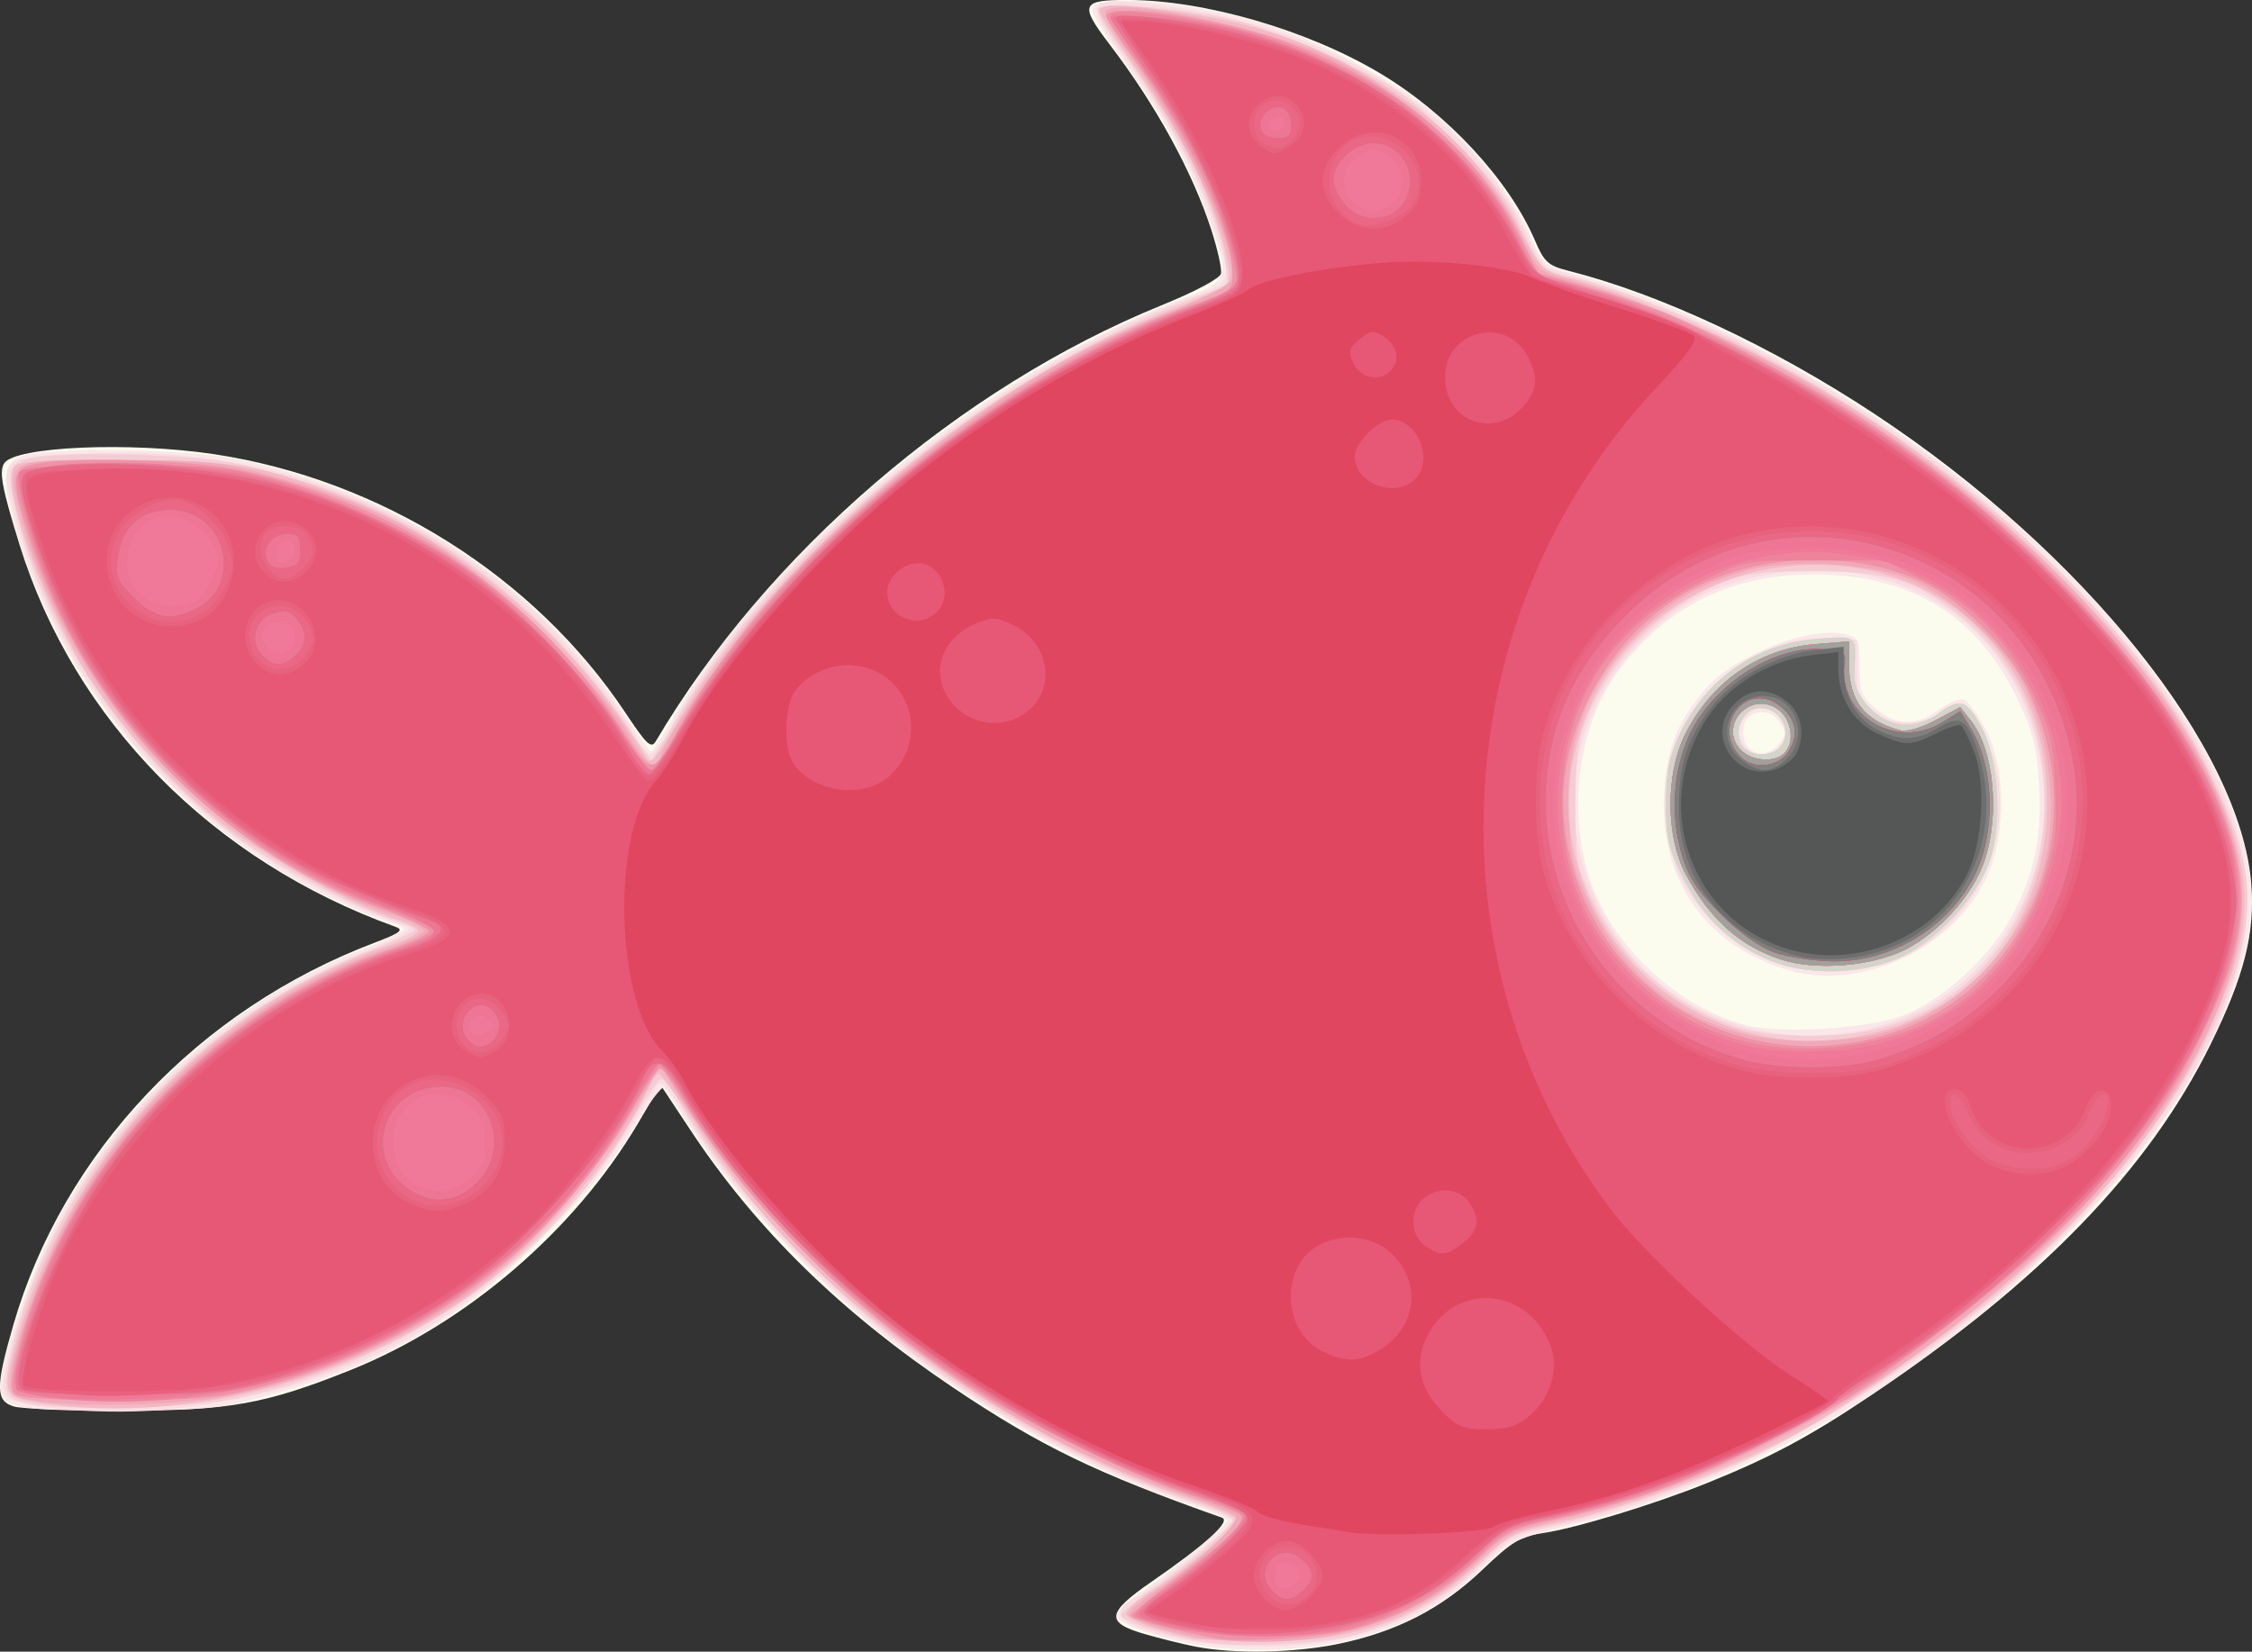 <?xml version="1.0" encoding="UTF-8" standalone="no"?>
<!-- Created with Inkscape (http://www.inkscape.org/) -->

<svg
   xmlns:dc="http://purl.org/dc/elements/1.1/"
   xmlns:cc="http://creativecommons.org/ns#"
   xmlns:rdf="http://www.w3.org/1999/02/22-rdf-syntax-ns#"
   xmlns:svg="http://www.w3.org/2000/svg"
   xmlns="http://www.w3.org/2000/svg"
   xmlns:sodipodi="http://sodipodi.sourceforge.net/DTD/sodipodi-0.dtd"
   xmlns:inkscape="http://www.inkscape.org/namespaces/inkscape"
   width="149.507mm"
   height="109.654mm"
   viewBox="0 0 149.507 109.654"
   version="1.1"
   id="svg5251"
   inkscape:version="0.92.2 5c3e80d, 2017-08-06"
   sodipodi:docname="fish.svg">
  <rect x="0" y="0" width="149.507" height="109.654" fill="#333333" stroke="none"/>
  <defs
     id="defs5245" />
  <sodipodi:namedview
     id="base"
     pagecolor="#ffffff"
     bordercolor="#666666"
     borderopacity="1.0"
     inkscape:pageopacity="0.0"
     inkscape:pageshadow="2"
     inkscape:zoom="0.81757812"
     inkscape:cx="344.47896"
     inkscape:cy="137.71201"
     inkscape:document-units="mm"
     inkscape:current-layer="layer1"
     showgrid="false"
     fit-margin-top="0"
     fit-margin-left="0"
     fit-margin-right="0"
     fit-margin-bottom="0"
     inkscape:window-width="1440"
     inkscape:window-height="791"
     inkscape:window-x="20"
     inkscape:window-y="53"
     inkscape:window-maximized="0" />
  <g
     inkscape:label="Layer 1"
     inkscape:groupmode="layer"
     id="layer1"
     transform="translate(32.409,-138.571)">
    <g
       id="g6047"
       transform="translate(-115.562,-52.828)">
      <path
         style="fill:#fcfcee;stroke-width:0.353"
         d="m 162.545,300.726 c -0.855,-0.168 -2.403,-0.552 -3.44,-0.853 -2.581,-0.75 -2.488,-1.399 0.496,-3.459 3.635,-2.51 5.307,-4.032 4.674,-4.256 -8.341,-2.946 -12.057,-4.745 -17.861,-8.645 -7.442,-5.002 -13.083,-10.527 -17.386,-17.029 l -2.019,-3.051 -1.505,2.552 c -4.192,7.112 -11.419,13.309 -19.105,16.384 -5.63,2.252 -8.023,2.681 -14.973,2.684 -3.493,0.002 -6.787,-0.119 -7.32,-0.269 -1.254,-0.351 -1.266,-1.275 -0.065,-5.422 3.31,-11.432 12.294,-20.943 23.966,-25.37 1.709,-0.649 1.981,-0.852 1.411,-1.057 -12.17,-4.381 -21.344,-13.705 -24.971,-25.382 -1.161,-3.737 -1.369,-4.847 -1.013,-5.399 0.717,-1.112 8.347,-1.442 13.92,-0.602 11.044,1.665 21.292,8.105 27.318,17.167 1.42,2.136 1.714,2.41 2.023,1.886 7.356,-12.455 20.126,-23.465 33.554,-28.93 2.275,-0.926 3.897,-1.79 3.965,-2.114 0.064,-0.301 -0.224,-1.599 -0.639,-2.885 -1.239,-3.835 -3.697,-8.321 -6.748,-12.317 -2.03,-2.658 -1.906,-2.967 1.186,-2.961 5.119,0.009 11.957,1.997 16.769,4.873 4.466,2.67 8.554,7.083 10.271,11.089 0.618,1.442 0.878,1.678 2.22,2.017 6.093,1.541 13.58,5.044 20.36,9.525 13.885,9.176 24.3,22.191 24.98,31.213 0.246,3.259 -0.473,6.087 -2.693,10.598 -4.11,8.35 -11.301,15.782 -22.607,23.362 -4.047,2.714 -6.629,4.093 -10.835,5.787 -3.534,1.424 -8.743,3.009 -10.92,3.325 -1.459,0.211 -2.035,0.562 -3.998,2.438 -2.697,2.578 -5.716,4.127 -9.598,4.923 -2.911,0.597 -6.892,0.671 -9.419,0.175 z"
         id="path6085"
         inkscape:connector-curvature="0" />
      <path
         style="fill:#fae7e9;stroke-width:0.353"
         d="m 163.285,300.724 c -2.805,-0.429 -5.8,-1.424 -5.979,-1.986 -0.075,-0.237 0.616,-0.951 1.537,-1.587 2.322,-1.605 5.785,-4.479 5.785,-4.802 0,-0.147 -1.344,-0.705 -2.988,-1.24 -6.136,-1.998 -14.342,-6.616 -20.308,-11.427 -3.987,-3.215 -9.482,-9.101 -11.805,-12.645 -1.134,-1.73 -2.167,-3.27 -2.294,-3.421 -0.127,-0.151 -1.08,1.119 -2.116,2.822 -1.317,2.166 -3.059,4.271 -5.793,7.003 -5.666,5.662 -10.669,8.541 -18.524,10.658 -3.017,0.813 -4.054,0.913 -9.727,0.934 -7.617,0.029 -8.142,-0.132 -7.787,-2.391 0.402,-2.56 2.501,-8.186 4.089,-10.961 4.458,-7.792 11.619,-14.053 19.661,-17.191 1.601,-0.625 2.91,-1.248 2.91,-1.386 0,-0.138 -0.434,-0.359 -0.964,-0.492 -0.53,-0.133 -2.139,-0.785 -3.575,-1.448 -10.286,-4.753 -18.508,-14.453 -21.371,-25.216 -0.804,-3.021 -0.663,-3.903 0.687,-4.308 1.897,-0.569 10.672,-0.441 13.96,0.205 10.549,2.071 20.132,8.279 25.694,16.646 1.032,1.552 1.936,2.822 2.01,2.822 0.074,0 0.769,-1.086 1.545,-2.414 6.491,-11.107 20.261,-22.462 33.407,-27.548 3.623,-1.402 3.575,-1.248 1.855,-5.962 -1.227,-3.364 -2.827,-6.273 -5.481,-9.966 -1.104,-1.536 -2.024,-3.031 -2.044,-3.322 -0.084,-1.207 6.387,-0.68 11.597,0.945 3.602,1.123 8.09,3.487 10.966,5.775 2.574,2.048 5.422,5.664 6.587,8.364 0.707,1.639 0.964,1.897 2.211,2.224 11.676,3.059 25.894,11.834 34.77,21.458 6.331,6.865 10.065,13.405 10.741,18.811 0.742,5.938 -3.692,14.92 -11.234,22.755 -9.828,10.211 -21.558,17.238 -33.684,20.181 -4.049,0.983 -4.155,1.034 -6.122,2.965 -3.332,3.272 -7.568,4.982 -13.168,5.317 -1.552,0.093 -3.824,0.016 -5.048,-0.172 z m 46.247,-41.922 c 2.628,-1.021 5.792,-3.929 7.208,-6.627 1.503,-2.863 1.992,-5.289 1.773,-8.794 -0.151,-2.414 -0.411,-3.429 -1.433,-5.581 -2.446,-5.15 -6.527,-7.897 -12.215,-8.221 -6.13,-0.35 -10.811,1.742 -14.268,6.377 -2.964,3.973 -3.537,10.509 -1.334,15.216 1.827,3.904 5.858,7.3 9.849,8.297 2.363,0.59 8.134,0.221 10.421,-0.667 z m -7.534,-2.96 c -5.56,-1.566 -8.714,-6.029 -8.367,-11.84 0.175,-2.937 0.919,-4.788 2.771,-6.898 1.98,-2.256 6.971,-4.176 9.32,-3.587 0.81,0.203 0.886,0.387 0.886,2.125 0,1.691 0.12,2.004 1.085,2.816 1.358,1.142 2.676,1.16 4.173,0.056 0.639,-0.472 1.392,-0.769 1.672,-0.662 0.281,0.108 0.937,1.009 1.459,2.004 1.31,2.496 1.36,6.877 0.111,9.664 -2.126,4.744 -8.242,7.693 -13.112,6.321 z m -0.882,-14.908 c 0.674,-0.674 0.686,-0.895 0.094,-1.705 -0.658,-0.899 -2.152,-0.623 -2.3,0.426 -0.221,1.56 1.138,2.347 2.207,1.278 z"
         id="path6083"
         inkscape:connector-curvature="0" />
      <path
         style="fill:#f9dbe2;stroke-width:0.353"
         d="m 161.454,300.208 c -4.04,-0.866 -4.917,-1.721 -2.856,-2.787 1.293,-0.669 6.384,-4.698 6.384,-5.053 0,-0.146 -1.359,-0.726 -3.019,-1.29 -13.159,-4.468 -26.249,-14.489 -33.145,-25.376 -1.473,-2.325 -1.807,-2.668 -2.108,-2.161 -7.708,12.987 -17.999,19.864 -32.018,21.395 -4.18,0.456 -10.228,0.012 -11.052,-0.813 -0.424,-0.424 -0.369,-0.96 0.381,-3.764 3.118,-11.65 11.696,-21.107 23.446,-25.845 2.56,-1.032 3.178,-1.404 2.646,-1.594 -13.263,-4.723 -22.546,-14.47 -25.972,-27.271 -1.062,-3.969 -1.071,-3.961 5.23,-4.174 11.459,-0.386 21.379,3.244 29.52,10.803 2.073,1.924 5.412,6.048 6.395,7.899 0.384,0.722 0.86,1.311 1.058,1.308 0.198,-0.002 0.88,-0.949 1.514,-2.104 6.054,-11.022 21.341,-23.573 34.431,-28.267 2.729,-0.979 2.727,-0.973 1.435,-4.84 -1.154,-3.454 -3.171,-7.217 -5.859,-10.925 -2.688,-3.71 -2.605,-4.079 0.851,-3.763 12.12,1.106 21.949,7.027 25.931,15.622 0.478,1.033 1.051,1.93 1.273,1.993 9.598,2.749 17.517,6.715 25.98,13.01 4.681,3.482 12.375,11.28 15.121,15.326 4.072,5.999 5.569,10.237 5.246,14.85 -1.054,15.08 -24.949,36.037 -46.1,40.434 -2.426,0.504 -2.789,0.702 -4.773,2.608 -2.521,2.421 -4.888,3.704 -8.567,4.645 -3.159,0.808 -7.968,0.865 -11.375,0.135 z m 45.17,-40.378 c 9.947,-1.886 15.104,-12.85 10.55,-22.429 -2.802,-5.895 -9.064,-8.988 -16.081,-7.945 -3.648,0.543 -6.052,1.698 -8.614,4.142 -3.718,3.547 -5.445,8.527 -4.639,13.386 1.494,9.016 9.632,14.582 18.784,12.846 z m -5.886,-4.591 c -2.496,-0.989 -4.829,-3.146 -6.015,-5.561 -1.302,-2.651 -1.4,-6.745 -0.222,-9.31 1.838,-4.004 6.01,-6.773 9.899,-6.57 l 2.033,0.106 v 1.883 c 0,1.625 0.135,1.999 0.99,2.734 1.272,1.094 3.307,1.143 4.617,0.112 0.517,-0.407 1.181,-0.647 1.476,-0.534 0.295,0.113 0.952,1.113 1.46,2.222 2.465,5.385 0.045,11.952 -5.37,14.574 -2.421,1.172 -6.391,1.326 -8.868,0.344 z m 0.509,-14.174 c 0.744,-0.744 0.498,-2.027 -0.474,-2.47 -0.768,-0.35 -1.005,-0.3 -1.651,0.345 -0.646,0.646 -0.695,0.883 -0.345,1.651 0.443,0.972 1.726,1.218 2.47,0.474 z"
         id="path6081"
         inkscape:connector-curvature="0" />
      <path
         style="fill:#f6ccd4;stroke-width:0.353"
         d="m 162.865,300.38 c -2.528,-0.444 -5.292,-1.362 -5.292,-1.756 0,-0.171 0.99,-0.984 2.201,-1.806 2.359,-1.602 5.208,-4.088 5.208,-4.545 0,-0.153 -1.072,-0.631 -2.381,-1.062 -6.237,-2.049 -13.523,-5.944 -19.249,-10.288 -5.918,-4.491 -12.42,-11.517 -15.018,-16.23 -0.508,-0.921 -1.082,-1.67 -1.276,-1.664 -0.194,0.006 -1.146,1.374 -2.115,3.04 -5.307,9.123 -15.58,16.164 -26.647,18.264 -2.987,0.567 -10.626,0.716 -13.218,0.258 -1.78,-0.314 -1.89,-0.88 -0.884,-4.547 3.142,-11.454 12.225,-21.217 23.903,-25.692 1.407,-0.539 2.558,-1.089 2.558,-1.221 0,-0.133 -0.631,-0.43 -1.402,-0.661 -2.352,-0.705 -8.165,-3.802 -10.61,-5.654 -6.697,-5.071 -11.996,-12.661 -14.074,-20.16 -1.081,-3.9 -1.009,-4.477 0.598,-4.818 2.4,-0.509 10.648,-0.301 13.692,0.345 8.713,1.85 15.32,5.488 21.355,11.76 1.473,1.531 3.441,3.935 4.373,5.342 0.932,1.407 1.743,2.558 1.803,2.558 0.06,0 0.741,-1.081 1.512,-2.403 6.679,-11.436 20.593,-22.879 34.209,-28.134 l 2.596,-1.002 -0.211,-1.536 c -0.455,-3.322 -3.278,-9.07 -6.872,-13.992 -0.98,-1.342 -1.687,-2.595 -1.57,-2.783 0.327,-0.528 5.905,-0.047 9.289,0.802 1.645,0.413 4.801,1.63 7.013,2.705 3.591,1.745 4.371,2.302 7.27,5.187 2.551,2.538 3.533,3.813 4.574,5.941 1.318,2.694 1.336,2.711 3.137,3.129 3.253,0.755 8.162,2.755 12.854,5.238 13.72,7.259 25.101,17.955 29.882,28.083 2.382,5.047 2.794,7.834 1.751,11.859 -1.9,7.331 -8.599,16.416 -17.235,23.372 -4.646,3.742 -10.822,7.8 -14.673,9.64 -3.847,1.838 -10.321,4.061 -14.01,4.811 -2.34,0.476 -2.683,0.666 -4.428,2.452 -1.997,2.045 -4.813,3.672 -8.028,4.638 -2.375,0.713 -7.957,0.994 -10.583,0.532 z m 44.521,-40.585 c 7.239,-1.514 12.006,-8.297 11.475,-16.326 -0.321,-4.853 -2.383,-8.778 -6.086,-11.584 -2.701,-2.047 -4.608,-2.569 -9.34,-2.558 -3.357,0.007 -4.392,0.144 -5.997,0.791 -3.904,1.574 -7.324,4.993 -8.903,8.901 -0.643,1.591 -0.785,2.64 -0.791,5.821 -0.007,3.638 0.063,4.029 1.116,6.252 1.911,4.034 5.22,6.994 9.455,8.459 2.054,0.71 6.296,0.824 9.071,0.243 z m -6.308,-4.475 c -2.75,-0.982 -4.822,-2.87 -6.18,-5.631 -1.015,-2.062 -1.161,-2.706 -1.143,-5.018 0.017,-2.134 0.209,-3.043 0.981,-4.65 1.748,-3.636 5.117,-5.928 9.14,-6.217 2.598,-0.186 2.499,-0.273 2.391,2.096 -0.044,0.971 0.189,1.567 0.946,2.414 1.279,1.431 3.1,1.584 4.709,0.395 1.363,-1.008 1.866,-0.816 2.845,1.088 1.076,2.092 1.317,6.248 0.505,8.694 -0.761,2.292 -3.271,5.104 -5.624,6.302 -2.411,1.228 -5.991,1.448 -8.568,0.527 z m 0.17,-14.254 c 1.14,-1.14 -0.139,-3.069 -1.706,-2.571 -0.86,0.273 -1.276,1.763 -0.689,2.47 0.524,0.632 1.81,0.686 2.395,0.101 z"
         id="path6079"
         inkscape:connector-curvature="0" />
      <path
         style="fill:#d3d4ca;stroke-width:0.353"
         d="m 162.335,300.164 c -2.557,-0.571 -4.41,-1.253 -4.409,-1.622 3.5e-4,-0.237 0.753,-0.907 1.673,-1.488 2.375,-1.5 5.794,-4.407 5.66,-4.81 -0.062,-0.187 -1.54,-0.819 -3.283,-1.403 -9.918,-3.325 -21.452,-11.06 -28.231,-18.929 -1.292,-1.5 -3.316,-4.196 -4.497,-5.991 -1.181,-1.795 -2.247,-3.263 -2.368,-3.263 -0.122,0 -0.505,0.594 -0.851,1.321 -2.159,4.527 -7.812,10.862 -12.438,13.938 -8.156,5.423 -18.549,7.932 -27.553,6.65 -2.573,-0.366 -2.702,-0.573 -2.022,-3.251 3.219,-12.682 12.866,-23.099 25.212,-27.223 0.866,-0.289 1.624,-0.676 1.685,-0.86 0.061,-0.184 -0.544,-0.53 -1.344,-0.77 -2.796,-0.838 -9.035,-4.297 -11.936,-6.618 -3.376,-2.701 -6.898,-6.677 -8.914,-10.063 -3.026,-5.081 -5.54,-12.466 -4.573,-13.432 0.318,-0.318 2.277,-0.43 7.209,-0.415 7.478,0.024 9.317,0.353 15.237,2.73 7.649,3.071 15.001,9.511 19.422,17.013 0.317,0.538 0.587,0.257 1.91,-1.984 2.508,-4.249 5.216,-7.651 9.531,-11.975 6.806,-6.819 15.095,-12.433 22.938,-15.532 2.037,-0.805 3.903,-1.651 4.145,-1.879 0.353,-0.332 0.336,-0.819 -0.084,-2.43 -1.056,-4.053 -2.84,-7.591 -6.393,-12.676 -1.046,-1.497 -1.902,-2.887 -1.902,-3.087 0,-0.499 1.678,-0.454 5.644,0.151 5.539,0.845 9.535,2.368 13.996,5.336 3.609,2.401 6.356,5.407 8.223,8.994 1.343,2.582 1.545,2.8 2.929,3.162 5.877,1.538 14.768,5.731 20.839,9.827 9.449,6.376 18.148,15.423 21.733,22.602 2.994,5.996 3.36,9.656 1.477,14.768 -3.776,10.252 -12.349,19.39 -26.805,28.573 -4.013,2.549 -12.471,5.874 -17.745,6.975 -2.777,0.58 -3.075,0.734 -5.08,2.628 -3.968,3.75 -8.263,5.299 -14.502,5.233 -2.106,-0.022 -4.147,-0.112 -4.535,-0.199 z m 44.288,-39.98 c 7.513,-1.425 12.362,-7.405 12.442,-15.343 0.104,-10.341 -7.897,-17.277 -18.141,-15.726 -5.181,0.784 -9.694,4.026 -11.931,8.57 -5.855,11.894 4.418,25.005 17.63,22.499 z m -5.546,-4.864 c -2.75,-0.982 -4.822,-2.87 -6.18,-5.631 -1.015,-2.062 -1.161,-2.706 -1.143,-5.018 0.017,-2.134 0.209,-3.043 0.981,-4.65 1.748,-3.636 5.117,-5.928 9.14,-6.217 2.598,-0.186 2.499,-0.273 2.391,2.096 -0.044,0.971 0.189,1.567 0.946,2.414 1.279,1.431 3.1,1.584 4.709,0.395 1.363,-1.008 1.866,-0.816 2.845,1.088 1.076,2.092 1.317,6.248 0.505,8.694 -0.761,2.292 -3.271,5.104 -5.624,6.302 -2.411,1.228 -5.991,1.448 -8.568,0.527 z m 0.17,-14.254 c 1.14,-1.14 -0.139,-3.069 -1.706,-2.571 -0.86,0.273 -1.276,1.763 -0.689,2.47 0.524,0.632 1.81,0.686 2.395,0.101 z"
         id="path6077"
         inkscape:connector-curvature="0" />
      <path
         style="fill:#f4b8c4;stroke-width:0.353"
         d="m 162.335,300.164 c -2.557,-0.571 -4.41,-1.253 -4.409,-1.622 3.5e-4,-0.237 0.753,-0.907 1.673,-1.488 2.375,-1.5 5.794,-4.407 5.66,-4.81 -0.062,-0.187 -1.54,-0.819 -3.283,-1.403 -9.918,-3.325 -21.452,-11.06 -28.231,-18.929 -1.292,-1.5 -3.316,-4.196 -4.497,-5.991 -1.181,-1.795 -2.247,-3.263 -2.368,-3.263 -0.122,0 -0.505,0.594 -0.851,1.321 -2.159,4.527 -7.812,10.862 -12.438,13.938 -8.156,5.423 -18.549,7.932 -27.553,6.65 -2.573,-0.366 -2.702,-0.573 -2.022,-3.251 3.219,-12.682 12.866,-23.099 25.212,-27.223 0.866,-0.289 1.624,-0.676 1.685,-0.86 0.061,-0.184 -0.544,-0.53 -1.344,-0.77 -2.796,-0.838 -9.035,-4.297 -11.936,-6.618 -3.376,-2.701 -6.898,-6.677 -8.914,-10.063 -3.026,-5.081 -5.54,-12.466 -4.573,-13.432 0.318,-0.318 2.277,-0.43 7.209,-0.415 7.478,0.024 9.317,0.353 15.237,2.73 7.649,3.071 15.001,9.511 19.422,17.013 0.317,0.538 0.587,0.257 1.91,-1.984 2.508,-4.249 5.216,-7.651 9.531,-11.975 6.806,-6.819 15.095,-12.433 22.938,-15.532 2.037,-0.805 3.903,-1.651 4.145,-1.879 0.353,-0.332 0.336,-0.819 -0.084,-2.43 -1.056,-4.053 -2.84,-7.591 -6.393,-12.676 -1.046,-1.497 -1.902,-2.887 -1.902,-3.087 0,-0.499 1.678,-0.454 5.644,0.151 5.539,0.845 9.535,2.368 13.996,5.336 3.609,2.401 6.356,5.407 8.223,8.994 1.343,2.582 1.545,2.8 2.929,3.162 5.877,1.538 14.768,5.731 20.839,9.827 9.449,6.376 18.148,15.423 21.733,22.602 2.994,5.996 3.36,9.656 1.477,14.768 -3.776,10.252 -12.349,19.39 -26.805,28.573 -4.013,2.549 -12.471,5.874 -17.745,6.975 -2.777,0.58 -3.075,0.734 -5.08,2.628 -3.968,3.75 -8.263,5.299 -14.502,5.233 -2.106,-0.022 -4.147,-0.112 -4.535,-0.199 z m 44.288,-39.98 c 7.513,-1.425 12.362,-7.405 12.442,-15.343 0.104,-10.341 -7.897,-17.277 -18.141,-15.726 -5.181,0.784 -9.694,4.026 -11.931,8.57 -5.855,11.894 4.418,25.005 17.63,22.499 z m -5.228,-5.081 c -2.738,-0.893 -4.743,-2.689 -6.336,-5.676 -1.305,-2.445 -1.344,-6.562 -0.087,-9.157 1.722,-3.557 4.928,-5.803 8.716,-6.107 l 2.215,-0.178 v 1.477 c 0,2.456 0.999,3.764 3.379,4.423 0.437,0.121 1.392,-0.148 2.369,-0.667 l 1.636,-0.87 0.717,0.911 c 1.514,1.924 1.928,6.179 0.902,9.267 -0.744,2.239 -2.977,4.752 -5.254,5.911 -2.197,1.119 -5.942,1.421 -8.256,0.666 z m 0.204,-13.684 c 0.753,-0.753 0.502,-2.331 -0.473,-2.97 -1.815,-1.189 -3.888,1.105 -2.442,2.702 0.699,0.772 2.267,0.916 2.915,0.268 z"
         id="path6075"
         inkscape:connector-curvature="0" />
      <path
         style="fill:#f1a8b8;stroke-width:0.353"
         d="m 163.041,300.157 c -1.682,-0.223 -4.708,-1.144 -4.927,-1.499 -0.11,-0.179 0.696,-0.92 1.792,-1.647 2.836,-1.883 5.686,-4.59 5.253,-4.99 -0.194,-0.179 -1.623,-0.76 -3.175,-1.291 -14.125,-4.831 -26.754,-15.026 -34.619,-27.947 -0.367,-0.603 -0.452,-0.559 -1.058,0.546 -3.062,5.583 -8.128,11.344 -12.654,14.389 -4.741,3.19 -10.538,5.53 -16.051,6.481 -2.967,0.511 -9.533,0.625 -12.083,0.208 -1.549,-0.253 -1.676,-0.351 -1.676,-1.292 0,-1.584 1.693,-6.567 3.355,-9.874 4.344,-8.646 12.53,-15.771 21.672,-18.862 1.25,-0.423 2.329,-0.94 2.399,-1.149 0.07,-0.21 -0.715,-0.653 -1.743,-0.985 -5.033,-1.627 -10.35,-4.932 -14.656,-9.11 -4.898,-4.753 -8.72,-11.198 -10.283,-17.342 -1.016,-3.995 -1.199,-3.888 6.589,-3.85 5.53,0.027 6.638,0.135 9.626,0.934 7.961,2.129 12.89,4.984 18.671,10.817 2.54,2.562 4.519,4.914 5.292,6.288 1.297,2.306 1.914,2.702 2.303,1.478 0.443,-1.396 5.057,-7.911 7.636,-10.783 5.688,-6.333 13.65,-12.543 20.754,-16.185 1.066,-0.547 3.605,-1.668 5.642,-2.492 2.304,-0.932 3.749,-1.715 3.822,-2.072 0.4,-1.956 -3.135,-9.761 -6.658,-14.7 -1.456,-2.04 -1.957,-3.002 -1.654,-3.172 1.315,-0.736 10.224,1.119 14.54,3.028 5.341,2.362 10.779,7.342 12.925,11.836 1.177,2.466 1.213,2.5 3.131,3.029 6.441,1.776 13.635,5.177 20.169,9.537 14.422,9.623 24.633,22.74 24.633,31.643 0,6.005 -4.136,13.752 -11.327,21.218 -9.594,9.961 -21.448,16.97 -33.58,19.855 -3.857,0.917 -3.94,0.959 -5.926,2.945 -4.105,4.105 -10.872,5.976 -18.135,5.012 z m 44.856,-40.11 c 5.388,-1.435 9.763,-6.009 11.038,-11.542 0.866,-3.755 0.195,-8.656 -1.647,-12.041 -1.364,-2.505 -4.898,-5.674 -7.392,-6.626 -2.879,-1.1 -8.059,-1.352 -10.884,-0.531 -3.036,0.883 -4.648,1.805 -6.884,3.937 -3.597,3.431 -5.128,7.411 -4.834,12.569 0.153,2.682 0.361,3.498 1.463,5.727 2.888,5.843 7.869,8.968 14.324,8.984 1.649,0.004 3.816,-0.21 4.815,-0.476 z m -6.501,-4.944 c -2.738,-0.893 -4.743,-2.689 -6.336,-5.676 -1.305,-2.445 -1.344,-6.562 -0.087,-9.157 1.722,-3.557 4.928,-5.803 8.716,-6.107 l 2.215,-0.178 v 1.477 c 0,2.456 0.999,3.764 3.379,4.423 0.437,0.121 1.392,-0.148 2.369,-0.667 l 1.636,-0.87 0.717,0.911 c 1.514,1.924 1.928,6.179 0.902,9.267 -0.744,2.239 -2.977,4.752 -5.254,5.911 -2.197,1.119 -5.942,1.421 -8.256,0.666 z m 0.204,-13.684 c 0.753,-0.753 0.502,-2.331 -0.473,-2.97 -1.815,-1.189 -3.888,1.105 -2.442,2.702 0.699,0.772 2.267,0.916 2.915,0.268 z"
         id="path6073"
         inkscape:connector-curvature="0" />
      <path
         style="fill:#ef92a7;stroke-width:0.353"
         d="m 164.099,300.189 c -2.143,-0.314 -5.821,-1.28 -5.821,-1.529 0,-0.141 1.389,-1.296 3.087,-2.565 3.575,-2.674 4.585,-3.688 4.119,-4.135 -0.18,-0.172 -1.597,-0.732 -3.149,-1.244 -4.006,-1.321 -10.956,-4.742 -14.942,-7.354 -8.009,-5.25 -15.057,-12.384 -19.181,-19.418 -0.529,-0.902 -1.084,-1.638 -1.235,-1.636 -0.15,0.002 -0.929,1.153 -1.73,2.558 -5.348,9.376 -14.102,15.905 -25.058,18.691 -2.651,0.674 -4.054,0.793 -9.363,0.795 -4.352,10e-4 -6.371,-0.125 -6.663,-0.417 -0.323,-0.323 -0.282,-0.968 0.181,-2.822 3.041,-12.194 12.756,-22.633 24.877,-26.733 1.25,-0.423 2.327,-0.932 2.393,-1.131 0.067,-0.2 -1.304,-0.873 -3.047,-1.496 -11.014,-3.94 -19.903,-13.283 -23.458,-24.655 -1.274,-4.075 -1.233,-4.559 0.408,-4.893 2.468,-0.502 10.328,-0.273 13.494,0.393 10.627,2.234 19.603,8.285 25.336,17.079 2.219,3.405 1.977,3.436 4.218,-0.544 6.078,-10.792 21.057,-23.004 33.682,-27.459 2.638,-0.931 2.734,-1.004 2.734,-2.092 0,-2.75 -2.939,-9.249 -6.303,-13.939 -1.041,-1.452 -1.971,-2.842 -2.066,-3.09 -0.428,-1.114 7.254,-0.049 11.917,1.653 7.416,2.706 12.593,7.06 15.656,13.166 l 1.081,2.156 3.175,0.911 c 1.746,0.501 4.11,1.291 5.253,1.756 3.049,1.24 10.089,5.05 13.578,7.348 10.614,6.99 20.239,17.529 23.331,25.546 2.083,5.401 1.768,8.869 -1.387,15.278 -3.993,8.112 -9.944,14.328 -21.901,22.876 -3.02,2.159 -10.659,5.96 -14.64,7.284 -1.746,0.581 -4.577,1.362 -6.29,1.735 -2.997,0.653 -3.2,0.761 -5.36,2.835 -2.306,2.215 -4.784,3.591 -8.048,4.469 -1.933,0.52 -7.109,0.885 -8.876,0.626 z m 42.548,-39.657 c 10.395,-1.971 15.801,-13.121 11.239,-23.181 -1.268,-2.796 -4.51,-6.132 -7.117,-7.323 -4.413,-2.016 -10.141,-1.95 -14.675,0.171 -5.811,2.718 -9.789,9.707 -9.084,15.958 1.103,9.783 9.898,16.221 19.636,14.375 z m -5.252,-5.429 c -2.738,-0.893 -4.743,-2.689 -6.336,-5.676 -1.305,-2.445 -1.344,-6.562 -0.087,-9.157 1.722,-3.557 4.928,-5.803 8.716,-6.107 l 2.215,-0.178 v 1.477 c 0,2.456 0.999,3.764 3.379,4.423 0.437,0.121 1.392,-0.148 2.369,-0.667 l 1.636,-0.87 0.717,0.911 c 1.514,1.924 1.928,6.179 0.902,9.267 -0.744,2.239 -2.977,4.752 -5.254,5.911 -2.197,1.119 -5.942,1.421 -8.256,0.666 z m 0.204,-13.684 c 0.753,-0.753 0.502,-2.331 -0.473,-2.97 -1.815,-1.189 -3.888,1.105 -2.442,2.702 0.699,0.772 2.267,0.916 2.915,0.268 z"
         id="path6071"
         inkscape:connector-curvature="0" />
      <path
         style="fill:#ed849b;stroke-width:0.353"
         d="m 161.128,299.503 c -1.246,-0.27 -2.403,-0.628 -2.57,-0.796 -0.171,-0.171 0.582,-0.893 1.714,-1.644 2.436,-1.618 5.415,-4.348 5.415,-4.964 0,-0.247 -1.133,-0.791 -2.54,-1.218 -5.792,-1.759 -13.171,-5.606 -18.995,-9.902 -5.857,-4.32 -12.51,-11.429 -15.519,-16.581 -0.792,-1.355 -1.574,-2.381 -1.738,-2.28 -0.164,0.102 -0.81,1.097 -1.434,2.213 -7.373,13.173 -21.687,20.962 -36.855,20.053 -2.295,-0.138 -4.048,-0.408 -4.291,-0.662 -0.314,-0.328 -0.258,-1.026 0.239,-2.952 3.116,-12.091 12.734,-22.251 24.969,-26.378 1.278,-0.431 2.378,-0.947 2.444,-1.147 0.067,-0.2 -1.279,-0.863 -2.989,-1.475 -5.816,-2.08 -10.498,-5.176 -15.074,-9.966 -4.427,-4.634 -7.086,-9.284 -8.875,-15.52 -0.7,-2.44 -0.82,-3.296 -0.505,-3.61 0.286,-0.286 2.381,-0.405 6.833,-0.39 5.823,0.019 6.749,0.11 9.948,0.972 4.241,1.142 10.436,4.111 13.582,6.509 3.266,2.489 7.695,7.237 9.536,10.222 0.867,1.405 1.735,2.551 1.929,2.546 0.194,-0.005 1.012,-1.163 1.817,-2.575 6.647,-11.649 20.57,-23.132 34.281,-28.274 1.421,-0.533 2.661,-1.169 2.755,-1.414 0.287,-0.748 -0.915,-4.787 -2.31,-7.764 -0.728,-1.552 -2.382,-4.38 -3.675,-6.284 -1.294,-1.904 -2.353,-3.62 -2.353,-3.814 0,-0.524 4.541,-0.01 8.467,0.958 2.027,0.5 4.815,1.558 7.056,2.678 3.158,1.578 4.179,2.321 6.922,5.038 2.566,2.542 3.477,3.73 4.497,5.869 l 1.28,2.681 2.382,0.629 c 7.647,2.018 17.868,7.502 26.03,13.965 4.03,3.191 9.854,9.21 12.459,12.874 4.654,6.549 6.385,11.521 5.641,16.205 -1.161,7.307 -8.144,17.219 -17.366,24.648 -9.468,7.628 -17.861,11.928 -27.632,14.158 -3.507,0.8 -3.652,0.873 -5.474,2.739 -2.081,2.131 -5.89,4.162 -9.02,4.811 -2.53,0.524 -8.208,0.441 -10.98,-0.16 z M 208.373,260.301 c 5.071,-1.317 8.957,-5.264 10.641,-10.808 0.606,-1.994 0.709,-3.055 0.572,-5.89 -0.147,-3.05 -0.316,-3.772 -1.436,-6.13 -1.704,-3.588 -3.927,-5.9 -7.257,-7.546 l -2.659,-1.314 h -4.605 c -4.576,0 -4.622,0.008 -7.316,1.295 -6.12,2.922 -9.459,8.13 -9.459,14.751 0,4.906 1.686,8.77 5.304,12.154 4.185,3.914 9.867,5.137 16.215,3.488 z m -6.977,-5.198 c -2.738,-0.893 -4.743,-2.689 -6.336,-5.676 -1.305,-2.445 -1.344,-6.562 -0.087,-9.157 1.722,-3.557 4.928,-5.803 8.716,-6.107 l 2.215,-0.178 v 1.477 c 0,2.456 0.999,3.764 3.379,4.423 0.437,0.121 1.392,-0.148 2.369,-0.667 l 1.636,-0.87 0.717,0.911 c 1.514,1.924 1.928,6.179 0.902,9.267 -0.744,2.239 -2.977,4.752 -5.254,5.911 -2.197,1.119 -5.942,1.421 -8.256,0.666 z m 0.204,-13.684 c 0.753,-0.753 0.502,-2.331 -0.473,-2.97 -1.815,-1.189 -3.888,1.105 -2.442,2.702 0.699,0.772 2.267,0.916 2.915,0.268 z"
         id="path6069"
         inkscape:connector-curvature="0" />
      <path
         style="fill:#f07898;stroke-width:0.353"
         d="m 161.659,299.499 c -1.342,-0.267 -2.577,-0.622 -2.745,-0.789 -0.17,-0.17 1.036,-1.296 2.742,-2.56 3.333,-2.469 4.59,-3.796 4.08,-4.306 -0.178,-0.178 -1.731,-0.794 -3.45,-1.368 -13.646,-4.559 -27.298,-15.331 -34.073,-26.885 -0.529,-0.902 -1.105,-1.64 -1.28,-1.64 -0.175,0 -1.054,1.31 -1.953,2.912 -5.287,9.421 -14.973,16.401 -25.925,18.685 -3.603,0.751 -10.178,1.005 -13.184,0.509 -1.487,-0.245 -1.676,-0.377 -1.676,-1.173 0,-1.249 1.873,-6.712 3.213,-9.369 4.456,-8.837 13.287,-16.322 22.64,-19.188 2.64,-0.809 2.525,-1.427 -0.454,-2.434 -9.725,-3.289 -18.144,-10.817 -22.401,-20.03 -1.478,-3.2 -3.122,-8.735 -2.714,-9.143 0.164,-0.164 2.143,-0.398 4.396,-0.518 8.821,-0.473 17.104,1.76 24.599,6.632 3.157,2.052 8.667,7.682 10.747,10.981 0.948,1.504 1.931,2.734 2.184,2.734 0.253,0 0.802,-0.675 1.22,-1.499 1.584,-3.127 5.179,-7.915 8.704,-11.593 7.702,-8.038 16.687,-14.145 25.917,-17.618 3.443,-1.295 3.438,-1.287 2.605,-4.391 -1.002,-3.733 -3.74,-9.045 -6.629,-12.863 -0.746,-0.986 -1.356,-1.892 -1.356,-2.013 0,-0.444 6.243,0.224 8.771,0.938 3.895,1.1 6.612,2.333 9.815,4.455 3.6,2.385 6.35,5.391 8.219,8.983 1.343,2.581 1.546,2.8 2.929,3.163 6.158,1.618 14.642,5.656 21.333,10.155 9.165,6.163 17.533,14.944 21.257,22.306 1.989,3.934 2.581,6.286 2.383,9.472 -0.45,7.225 -6.78,16.983 -16.024,24.698 -9.932,8.29 -19.765,13.411 -29.578,15.405 -2.653,0.539 -2.95,0.695 -4.952,2.608 -4.798,4.585 -11.678,6.271 -19.361,4.745 z m 46.117,-38.781 c 6.004,-1.564 10.099,-5.759 11.699,-11.983 2.321,-9.031 -3.273,-18.404 -12.089,-20.258 -5.991,-1.26 -11.797,0.394 -15.947,4.544 -9.019,9.019 -4.914,24.389 7.41,27.744 2.212,0.602 6.523,0.58 8.928,-0.046 z m -6.38,-5.616 c -2.738,-0.893 -4.743,-2.689 -6.336,-5.676 -1.305,-2.445 -1.344,-6.562 -0.087,-9.157 1.722,-3.557 4.928,-5.803 8.716,-6.107 l 2.215,-0.178 v 1.477 c 0,2.456 0.999,3.764 3.379,4.423 0.437,0.121 1.392,-0.148 2.369,-0.667 l 1.636,-0.87 0.717,0.911 c 1.514,1.924 1.928,6.179 0.902,9.267 -0.744,2.239 -2.977,4.752 -5.254,5.911 -2.197,1.119 -5.942,1.421 -8.256,0.666 z m 0.204,-13.684 c 0.753,-0.753 0.502,-2.331 -0.473,-2.97 -1.815,-1.189 -3.888,1.105 -2.442,2.702 0.699,0.772 2.267,0.916 2.915,0.268 z"
         id="path6067"
         inkscape:connector-curvature="0" />
      <path
         style="fill:#ee7694;stroke-width:0.353"
         d="m 163.747,299.826 c -0.388,-0.078 -1.623,-0.321 -2.744,-0.539 -1.121,-0.218 -2.118,-0.524 -2.214,-0.68 -0.096,-0.156 0.742,-0.908 1.862,-1.671 3.086,-2.103 5.608,-4.57 5.144,-5.034 -0.211,-0.211 -1.79,-0.854 -3.509,-1.428 -13.646,-4.559 -27.298,-15.331 -34.073,-26.885 -0.529,-0.902 -1.11,-1.64 -1.291,-1.64 -0.181,0 -0.974,1.174 -1.761,2.608 -4.954,9.026 -13.698,15.702 -24.393,18.623 -2.629,0.718 -3.788,0.817 -9.576,0.817 -3.622,0 -6.714,-0.129 -6.871,-0.286 -0.518,-0.517 1.264,-6.352 3.038,-9.945 2.086,-4.226 4.37,-7.315 7.841,-10.609 4.19,-3.975 9.595,-7.187 14.848,-8.824 1.333,-0.415 2.006,-0.805 1.94,-1.123 -0.056,-0.268 -1.45,-0.994 -3.099,-1.614 -11.374,-4.274 -19.551,-12.634 -23.284,-23.805 -0.605,-1.809 -1.05,-3.713 -0.99,-4.23 0.098,-0.849 0.299,-0.97 2.049,-1.237 2.663,-0.407 9.462,-0.068 12.876,0.642 4.181,0.87 9.443,3.057 13.229,5.5 4.109,2.65 9.06,7.556 11.451,11.346 0.949,1.504 1.932,2.734 2.185,2.734 0.253,0 0.802,-0.675 1.22,-1.499 1.584,-3.127 5.179,-7.915 8.704,-11.593 7.702,-8.038 16.687,-14.145 25.917,-17.618 3.57,-1.343 3.61,-1.433 2.35,-5.303 -1.093,-3.358 -2.529,-6.203 -4.995,-9.895 -1.213,-1.817 -2.347,-3.528 -2.52,-3.801 -0.264,-0.419 0.152,-0.463 2.646,-0.281 3.947,0.288 7.96,1.359 11.577,3.088 5.951,2.845 9.798,6.365 12.379,11.324 1.329,2.555 1.535,2.776 2.917,3.139 8.384,2.202 18.769,7.755 27.24,14.566 3.464,2.785 9.256,8.732 11.739,12.052 2.391,3.197 4.863,7.98 5.589,10.812 1.19,4.639 -0.109,9.91 -3.952,16.03 -4.231,6.739 -11.403,13.794 -19.021,18.711 -1.165,0.752 -2.685,1.801 -3.379,2.333 -3.151,2.412 -12.984,6.343 -18.845,7.534 -2.666,0.542 -2.943,0.689 -5.005,2.66 -2.499,2.388 -5.527,3.951 -9.137,4.716 -2.262,0.479 -6.437,0.637 -8.083,0.305 z m 5.644,-3.833 c 0,-0.463 -0.273,-0.744 -0.794,-0.818 -0.651,-0.092 -0.794,0.055 -0.794,0.818 0,0.764 0.143,0.911 0.794,0.818 0.521,-0.074 0.794,-0.355 0.794,-0.818 z m -54.973,-26.421 c 0.785,-0.675 0.982,-1.143 0.982,-2.33 0,-1.188 -0.197,-1.655 -0.982,-2.33 -2.186,-1.881 -5.176,-0.534 -5.176,2.33 0,2.865 2.99,4.211 5.176,2.33 z m 94.444,-8.744 c 10.489,-3.446 14.84,-16.147 8.748,-25.539 -3.417,-5.268 -8.591,-7.804 -15.266,-7.482 -3.017,0.145 -3.749,0.317 -6.101,1.434 -10.654,5.06 -13.308,18.672 -5.281,27.087 4.769,5 11.345,6.653 17.9,4.499 z m -7.466,-5.726 c -2.738,-0.893 -4.743,-2.689 -6.336,-5.676 -1.305,-2.445 -1.344,-6.562 -0.087,-9.157 1.722,-3.557 4.928,-5.803 8.716,-6.107 l 2.215,-0.178 v 1.477 c 0,2.456 0.999,3.764 3.379,4.423 0.437,0.121 1.392,-0.148 2.369,-0.667 l 1.636,-0.87 0.717,0.911 c 1.514,1.924 1.928,6.179 0.902,9.267 -0.744,2.239 -2.977,4.752 -5.254,5.911 -2.197,1.119 -5.942,1.421 -8.256,0.666 z m 0.204,-13.684 c 0.753,-0.753 0.502,-2.331 -0.473,-2.97 -1.815,-1.189 -3.888,1.105 -2.442,2.702 0.699,0.772 2.267,0.916 2.915,0.268 z m -85.743,18.151 c 0.193,-0.579 -0.912,-0.993 -1.387,-0.519 -0.203,0.203 -0.257,0.55 -0.12,0.772 0.312,0.504 1.31,0.337 1.506,-0.253 z m -13.141,-25.841 c 0,-0.689 -0.202,-0.905 -0.925,-0.989 -1.068,-0.124 -1.623,0.786 -0.964,1.58 0.677,0.815 1.889,0.436 1.889,-0.591 z m -6.719,-2.336 c 0.697,-0.268 1.603,-1.943 1.603,-2.965 0,-1.158 -1.861,-2.813 -3.164,-2.813 -2.471,0 -3.801,3.334 -2.066,5.181 0.762,0.811 2.377,1.077 3.627,0.597 z m 6.719,-3.49 c 0,-0.987 -1.033,-0.878 -1.175,0.124 -0.091,0.64 0.028,0.797 0.529,0.701 0.368,-0.071 0.646,-0.426 0.646,-0.825 z M 175.506,204.943 c 1.123,-0.786 0.937,-2.571 -0.342,-3.286 -0.832,-0.465 -1.026,-0.456 -1.852,0.085 -1.192,0.781 -1.263,2.427 -0.139,3.214 0.985,0.69 1.33,0.688 2.332,-0.014 z m -7.078,-5.368 c 0.077,-0.23 -0.112,-0.419 -0.419,-0.419 -0.307,0 -0.559,0.251 -0.559,0.559 0,0.623 0.759,0.514 0.977,-0.14 z"
         id="path6065"
         inkscape:connector-curvature="0" />
      <path
         style="fill:#a0a09c;stroke-width:0.353"
         d="m 163.501,299.69 c -2.837,-0.445 -4.277,-0.853 -4.391,-1.244 -0.054,-0.185 0.613,-0.787 1.482,-1.338 2.054,-1.302 5.448,-4.41 5.448,-4.988 0,-0.257 -1.628,-1.01 -3.792,-1.753 -13.887,-4.769 -27.932,-15.848 -33.831,-26.687 -1.112,-2.042 -1.949,-2.228 -2.628,-0.583 -1.694,4.108 -7.922,11.192 -12.622,14.359 -3.29,2.216 -8.357,4.509 -12.293,5.562 -3.075,0.823 -4.127,0.926 -9.693,0.952 -4.241,0.02 -6.373,-0.1 -6.647,-0.373 -0.634,-0.633 0.806,-5.352 2.999,-9.828 4.496,-9.177 12.939,-16.355 22.856,-19.432 2.021,-0.627 2.615,-1.381 1.411,-1.791 -2.832,-0.963 -7.246,-2.877 -9.032,-3.916 -8.185,-4.76 -14.109,-12.083 -17.173,-21.229 -1.207,-3.604 -1.288,-4.493 -0.43,-4.736 3.108,-0.88 11.178,-0.444 16.23,0.878 9.683,2.534 18.868,9.387 23.441,17.49 0.589,1.044 1.249,1.839 1.466,1.766 0.217,-0.072 1.113,-1.327 1.989,-2.788 4.816,-8.026 12.073,-15.439 20.804,-21.252 3.79,-2.523 9.962,-5.704 13.415,-6.915 1.261,-0.442 2.475,-1.026 2.698,-1.297 1.046,-1.271 -2.211,-9.324 -5.994,-14.821 -1.098,-1.595 -1.996,-3.006 -1.996,-3.135 0,-0.439 5.157,0.23 8.342,1.082 8.97,2.401 14.749,6.873 18.612,14.404 0.871,1.697 0.606,1.554 6.207,3.346 7.529,2.407 17.358,8.196 24.988,14.718 8.528,7.289 14.473,15.676 15.858,22.376 0.532,2.572 0.53,2.958 -0.029,5.535 -0.782,3.604 -3.467,9.023 -6.361,12.839 -4.042,5.329 -13.011,13.338 -18.207,16.258 -0.788,0.443 -1.432,0.921 -1.432,1.062 0,0.414 -4.108,2.588 -8.139,4.306 -4.114,1.754 -7.259,2.758 -11.264,3.598 -2.288,0.48 -2.86,0.762 -4.233,2.087 -2.552,2.463 -4.517,3.681 -7.411,4.595 -3.095,0.978 -7.671,1.362 -10.65,0.895 z m 6.126,-2.693 c 0.83,-0.751 0.815,-1.27 -0.062,-2.063 -1.476,-1.336 -3.323,0.684 -1.914,2.093 0.706,0.706 1.17,0.699 1.975,-0.029 z m -54.653,-27.279 c 2.117,-2.349 0.566,-6.164 -2.506,-6.164 -3.854,0 -5.329,4.648 -2.157,6.797 1.609,1.09 3.319,0.858 4.663,-0.633 z m 92.646,-7.928 c 9.26,-2.465 15.076,-11.77 12.964,-20.742 -3.245,-13.788 -19.703,-18.676 -29.503,-8.763 -3.626,3.668 -5.287,7.556 -5.287,12.379 0,7.908 5.477,15.03 13.146,17.095 2.412,0.65 6.304,0.664 8.68,0.031 z m -6.226,-6.688 c -2.738,-0.893 -4.743,-2.689 -6.336,-5.676 -1.305,-2.445 -1.344,-6.562 -0.087,-9.157 1.722,-3.557 4.928,-5.803 8.716,-6.107 l 2.215,-0.178 v 1.477 c 0,2.456 0.999,3.764 3.379,4.423 0.437,0.121 1.392,-0.148 2.369,-0.667 l 1.636,-0.87 0.717,0.911 c 1.514,1.924 1.928,6.179 0.902,9.267 -0.744,2.239 -2.977,4.752 -5.254,5.911 -2.197,1.119 -5.942,1.421 -8.256,0.666 z m 0.204,-13.684 c 0.753,-0.753 0.502,-2.331 -0.473,-2.97 -1.815,-1.189 -3.888,1.105 -2.442,2.702 0.699,0.772 2.267,0.916 2.915,0.268 z m -85.725,19.05 c 0.589,-0.589 0.528,-1.52 -0.135,-2.071 -1.1,-0.913 -2.478,0.856 -1.544,1.982 0.517,0.623 1.114,0.654 1.679,0.089 z m -13.275,-25.418 c 0.895,-0.721 1.006,-1.588 0.312,-2.445 -0.557,-0.688 -0.796,-0.753 -1.658,-0.452 -1.195,0.418 -1.537,1.876 -0.648,2.764 0.688,0.688 1.258,0.726 1.994,0.133 z m -6.403,-3.267 c 3.172,-1.64 1.882,-6.523 -1.724,-6.523 -1.944,0 -3.202,1.118 -3.465,3.078 -0.182,1.356 -0.088,1.6 1.045,2.733 1.38,1.38 2.485,1.57 4.144,0.712 z m 6.872,-3.877 c 0,-0.881 -0.141,-1.058 -0.844,-1.058 -0.986,0 -1.661,0.881 -1.331,1.74 0.157,0.409 0.541,0.565 1.203,0.489 0.82,-0.094 0.972,-0.277 0.972,-1.17 z m 73.029,-22.759 c 1.462,-1.616 0.352,-4.229 -1.797,-4.229 -1.238,0 -2.617,1.301 -2.617,2.469 0,0.336 0.329,1.029 0.731,1.54 0.915,1.163 2.731,1.271 3.683,0.219 z m -7.236,-5.475 c 0,-1.093 -0.916,-1.517 -1.663,-0.77 -0.747,0.747 -0.323,1.663 0.77,1.663 0.72,0 0.893,-0.173 0.893,-0.893 z"
         id="path6063"
         inkscape:connector-curvature="0" />
      <path
         style="fill:#ea6786;stroke-width:0.353"
         d="m 163.501,299.69 c -2.837,-0.445 -4.277,-0.853 -4.391,-1.244 -0.054,-0.185 0.613,-0.787 1.482,-1.338 2.054,-1.302 5.448,-4.41 5.448,-4.988 0,-0.257 -1.628,-1.01 -3.792,-1.753 -13.887,-4.769 -27.932,-15.848 -33.831,-26.687 -1.112,-2.042 -1.949,-2.228 -2.628,-0.583 -1.694,4.108 -7.922,11.192 -12.622,14.359 -3.29,2.216 -8.357,4.509 -12.293,5.562 -3.075,0.823 -4.127,0.926 -9.693,0.952 -4.241,0.02 -6.373,-0.1 -6.647,-0.373 -0.634,-0.633 0.806,-5.352 2.999,-9.828 4.496,-9.177 12.939,-16.355 22.856,-19.432 2.021,-0.627 2.615,-1.381 1.411,-1.791 -2.832,-0.963 -7.246,-2.877 -9.032,-3.916 -8.185,-4.76 -14.109,-12.083 -17.173,-21.229 -1.207,-3.604 -1.288,-4.493 -0.43,-4.736 3.108,-0.88 11.178,-0.444 16.23,0.878 9.683,2.534 18.868,9.387 23.441,17.49 0.589,1.044 1.249,1.839 1.466,1.766 0.217,-0.072 1.113,-1.327 1.989,-2.788 4.816,-8.026 12.073,-15.439 20.804,-21.252 3.79,-2.523 9.962,-5.704 13.415,-6.915 1.261,-0.442 2.475,-1.026 2.698,-1.297 1.046,-1.271 -2.211,-9.324 -5.994,-14.821 -1.098,-1.595 -1.996,-3.006 -1.996,-3.135 0,-0.439 5.157,0.23 8.342,1.082 8.97,2.401 14.749,6.873 18.612,14.404 0.871,1.697 0.606,1.554 6.207,3.346 7.529,2.407 17.358,8.196 24.988,14.718 8.528,7.289 14.473,15.676 15.858,22.376 0.532,2.572 0.53,2.958 -0.029,5.535 -0.782,3.604 -3.467,9.023 -6.361,12.839 -4.042,5.329 -13.011,13.338 -18.207,16.258 -0.788,0.443 -1.432,0.921 -1.432,1.062 0,0.414 -4.108,2.588 -8.139,4.306 -4.114,1.754 -7.259,2.758 -11.264,3.598 -2.288,0.48 -2.86,0.762 -4.233,2.087 -2.552,2.463 -4.517,3.681 -7.411,4.595 -3.095,0.978 -7.671,1.362 -10.65,0.895 z m 6.126,-2.693 c 0.83,-0.751 0.815,-1.27 -0.062,-2.063 -1.476,-1.336 -3.323,0.684 -1.914,2.093 0.706,0.706 1.17,0.699 1.975,-0.029 z m -54.653,-27.279 c 2.117,-2.349 0.566,-6.164 -2.506,-6.164 -3.854,0 -5.329,4.648 -2.157,6.797 1.609,1.09 3.319,0.858 4.663,-0.633 z m 92.646,-7.928 c 9.26,-2.465 15.076,-11.77 12.964,-20.742 -3.245,-13.788 -19.703,-18.676 -29.503,-8.763 -3.626,3.668 -5.287,7.556 -5.287,12.379 0,7.908 5.477,15.03 13.146,17.095 2.412,0.65 6.304,0.664 8.68,0.031 z m -6.655,-7.158 c -0.999,-0.352 -2.328,-1.302 -3.591,-2.564 -1.599,-1.599 -2.126,-2.421 -2.603,-4.062 -0.72,-2.478 -0.545,-5.366 0.464,-7.647 1.493,-3.376 5.536,-6.066 8.801,-5.857 1.53,0.098 1.678,0.184 1.577,0.912 -0.485,3.475 3.419,5.839 6.5,3.935 l 1.179,-0.729 0.706,1.161 c 1.576,2.591 1.665,6.976 0.201,9.808 -1.772,3.427 -5.51,5.676 -9.356,5.63 -1.261,-0.015 -3.007,-0.279 -3.879,-0.587 z m 0.899,-13.299 c 0.752,-1.147 0.538,-2.267 -0.594,-3.109 -2.232,-1.66 -4.54,1.451 -2.552,3.439 0.842,0.842 2.491,0.669 3.146,-0.33 z m -85.991,19.135 c 0.589,-0.589 0.528,-1.52 -0.135,-2.071 -1.1,-0.913 -2.478,0.856 -1.544,1.982 0.517,0.623 1.114,0.654 1.679,0.089 z m -13.275,-25.418 c 0.895,-0.721 1.006,-1.588 0.312,-2.445 -0.557,-0.688 -0.796,-0.753 -1.658,-0.452 -1.195,0.418 -1.537,1.876 -0.648,2.764 0.688,0.688 1.258,0.726 1.994,0.133 z m -6.403,-3.267 c 3.172,-1.64 1.882,-6.523 -1.724,-6.523 -1.944,0 -3.202,1.118 -3.465,3.078 -0.182,1.356 -0.088,1.6 1.045,2.733 1.38,1.38 2.485,1.57 4.144,0.712 z m 6.872,-3.877 c 0,-0.881 -0.141,-1.058 -0.844,-1.058 -0.986,0 -1.661,0.881 -1.331,1.74 0.157,0.409 0.541,0.565 1.203,0.489 0.82,-0.094 0.972,-0.277 0.972,-1.17 z m 73.029,-22.759 c 1.462,-1.616 0.352,-4.229 -1.797,-4.229 -1.238,0 -2.617,1.301 -2.617,2.469 0,0.336 0.329,1.029 0.731,1.54 0.915,1.163 2.731,1.271 3.683,0.219 z m -7.236,-5.475 c 0,-1.093 -0.916,-1.517 -1.663,-0.77 -0.747,0.747 -0.323,1.663 0.77,1.663 0.72,0 0.893,-0.173 0.893,-0.893 z"
         id="path6061"
         inkscape:connector-curvature="0" />
      <path
         style="fill:#e7627c;stroke-width:0.353"
         d="m 161.724,299.204 c -2.292,-0.493 -2.811,-0.829 -1.989,-1.289 1.079,-0.604 4.719,-3.445 5.543,-4.327 1.389,-1.487 0.943,-1.983 -2.942,-3.275 -6.691,-2.224 -14.648,-6.671 -20.457,-11.433 -4.053,-3.322 -9.399,-9.103 -11.744,-12.697 -3.08,-4.721 -3.087,-4.73 -3.496,-4.478 -0.203,0.125 -1.107,1.541 -2.009,3.146 -2.172,3.863 -5.526,7.786 -9.108,10.652 -3.494,2.796 -9.464,5.857 -13.81,7.083 -4.158,1.172 -10.151,1.757 -13.989,1.365 l -2.999,-0.306 0.04,-1.321 c 0.083,-2.732 2.687,-8.925 5.492,-13.058 4.401,-6.485 11.819,-11.988 19.621,-14.554 3.689,-1.213 3.701,-1.722 0.07,-2.997 -10.741,-3.769 -19.016,-11.498 -23.281,-21.743 -1.413,-3.395 -2.191,-6.741 -1.646,-7.078 0.225,-0.139 2.346,-0.317 4.713,-0.396 10.846,-0.361 20.735,3.308 28.502,10.573 2.5,2.339 5.029,5.515 6.487,8.148 0.521,0.941 1.181,1.673 1.511,1.676 0.365,0.003 1.117,-0.96 1.994,-2.553 5.438,-9.873 16.998,-20.308 28.817,-26.015 2.328,-1.124 5.055,-2.308 6.058,-2.63 2.672,-0.858 2.853,-1.201 2.124,-4.023 -0.803,-3.105 -3.318,-8.28 -5.716,-11.761 -1.065,-1.546 -1.937,-2.942 -1.937,-3.103 0,-0.16 0.675,-0.22 1.499,-0.133 11.659,1.23 20.271,6.405 24.606,14.787 l 1.235,2.387 3.351,0.947 c 3.791,1.071 6.711,2.161 7.934,2.962 0.457,0.299 2.219,1.27 3.917,2.158 14.11,7.381 26.897,20.143 30.281,30.223 1.518,4.523 1.204,7.969 -1.204,13.191 -3.356,7.278 -10.456,15.216 -18.841,21.065 -1.726,1.204 -3.789,2.701 -4.586,3.327 -3.645,2.865 -12.47,6.613 -19.072,8.101 -3.797,0.856 -3.904,0.907 -6.056,2.92 -3.663,3.426 -7.942,4.96 -13.714,4.916 -1.746,-0.013 -4.085,-0.22 -5.197,-0.459 z m 8.256,-1.854 c 1.244,-1.126 0.372,-3.297 -1.325,-3.297 -1.69,0 -2.49,1.95 -1.327,3.235 0.726,0.802 1.805,0.827 2.652,0.061 z m -55.513,-26.589 c 0.656,-0.4 1.41,-1.288 1.72,-2.027 1.922,-4.578 -5.19,-8.025 -7.468,-3.62 -2.041,3.946 2.01,7.926 5.748,5.647 z m 105.89,-2.279 c 1.174,-0.607 2.33,-2.107 2.671,-3.466 0.369,-1.469 -0.663,-1.204 -1.21,0.311 -0.57,1.577 -2.215,2.618 -4.137,2.62 -1.738,10e-4 -3.174,-0.997 -3.887,-2.704 -0.526,-1.26 -1.188,-1.571 -1.186,-0.558 0.002,1.002 1.316,2.864 2.553,3.618 1.374,0.838 3.764,0.92 5.196,0.18 z m -12.69,-6.209 c 2.791,-0.643 6.056,-2.505 8.298,-4.732 7.198,-7.152 7.271,-18.465 0.164,-25.572 -8.106,-8.106 -21.428,-6.738 -27.835,2.857 -3.834,5.742 -3.872,13.747 -0.092,19.565 2.361,3.634 5.813,6.287 9.869,7.584 2.281,0.729 7.077,0.878 9.596,0.298 z m -6.701,-7.641 c -0.999,-0.352 -2.328,-1.302 -3.591,-2.564 -1.599,-1.599 -2.126,-2.421 -2.603,-4.062 -0.72,-2.478 -0.545,-5.366 0.464,-7.647 1.493,-3.376 5.536,-6.066 8.801,-5.857 1.53,0.098 1.678,0.184 1.577,0.912 -0.485,3.475 3.419,5.839 6.5,3.935 l 1.179,-0.729 0.706,1.161 c 1.576,2.591 1.665,6.976 0.201,9.808 -1.772,3.427 -5.51,5.676 -9.356,5.63 -1.261,-0.015 -3.007,-0.279 -3.879,-0.587 z m 0.899,-13.299 c 0.752,-1.147 0.538,-2.267 -0.594,-3.109 -2.232,-1.66 -4.54,1.451 -2.552,3.439 0.842,0.842 2.491,0.669 3.146,-0.33 z m -85.359,19.03 c 0.535,-0.817 0.535,-0.947 0,-1.764 -1.024,-1.562 -3.031,-0.978 -3.031,0.882 0,1.86 2.008,2.444 3.031,0.882 z m -13.262,-25.224 c 0.388,-0.388 0.706,-1.023 0.706,-1.411 0,-0.388 -0.318,-1.023 -0.706,-1.411 -1.376,-1.376 -3.528,-0.571 -3.528,1.32 0,1.981 2.138,2.891 3.528,1.502 z m -6.733,-2.983 c 0.546,-0.282 1.276,-1.11 1.622,-1.838 0.562,-1.185 0.577,-1.473 0.136,-2.738 -0.52,-1.492 -2.333,-3.024 -3.578,-3.024 -1.206,0 -3.102,1.12 -3.633,2.147 -0.905,1.751 -0.666,3.416 0.686,4.768 1.352,1.352 3.017,1.591 4.768,0.686 z m 6.733,-3.014 c 0.8,-0.8 0.859,-1.17 0.34,-2.14 -0.414,-0.773 -2.068,-0.93 -2.739,-0.259 -0.597,0.597 -0.525,1.701 0.161,2.459 0.753,0.832 1.362,0.816 2.238,-0.06 z m 72.931,-23.501 c 2.362,-1.489 0.859,-5.192 -2.107,-5.192 -2.155,0 -3.464,2.805 -2.172,4.651 1.035,1.478 2.499,1.663 4.278,0.541 z m -7.137,-5.076 c 1.299,-1.436 -0.854,-3.415 -2.224,-2.045 -0.624,0.624 -0.515,1.958 0.194,2.371 0.907,0.528 1.316,0.462 2.03,-0.326 z"
         id="path6059"
         inkscape:connector-curvature="0" />
      <path
         style="fill:#e75877;stroke-width:0.353"
         d="m 163.217,299.334 c -1.067,-0.178 -2.39,-0.452 -2.939,-0.607 l -0.999,-0.283 1.881,-1.313 c 1.035,-0.722 2.656,-1.995 3.604,-2.828 2.399,-2.109 2.157,-2.619 -1.834,-3.879 -13.556,-4.279 -28.46,-15.994 -34.541,-27.15 -1.244,-2.283 -1.935,-2.204 -3.233,0.367 -1.385,2.744 -4.787,7.254 -7.126,9.447 -5.926,5.556 -13.353,9.221 -21.087,10.405 -2.683,0.411 -11.795,0.343 -12.228,-0.091 -0.4,-0.4 1.488,-6.435 2.875,-9.192 4.687,-9.314 13.192,-16.572 22.887,-19.532 3.416,-1.043 3.385,-1.836 -0.119,-2.99 -11.663,-3.84 -20.949,-13.146 -24.539,-24.593 -1.384,-4.412 -1.516,-4.184 2.591,-4.478 14.134,-1.012 27.738,5.724 35.445,17.549 1.107,1.698 2.136,3.087 2.288,3.087 0.441,0 1.241,-1.079 2.482,-3.351 1.74,-3.184 4.716,-7.01 8.469,-10.889 7.353,-7.599 15.82,-13.275 25.064,-16.8 3.214,-1.226 3.356,-1.325 3.463,-2.425 0.243,-2.482 -2.699,-9.288 -6.158,-14.247 l -1.907,-2.734 1.331,0.005 c 2.128,0.007 7.441,1.229 10.512,2.418 5.875,2.273 11.104,6.7 13.659,11.563 0.722,1.374 1.514,2.662 1.76,2.861 0.246,0.2 1.717,0.716 3.269,1.147 3.314,0.92 7.187,2.392 7.938,3.016 0.291,0.242 1.958,1.184 3.704,2.092 3.942,2.052 10.085,6.077 13.582,8.899 4.266,3.443 10.552,10.165 13.133,14.045 4.178,6.28 5.531,11.108 4.375,15.619 -2.278,8.893 -10.695,19.142 -22.006,26.795 -2.183,1.477 -3.969,2.803 -3.969,2.947 0,0.379 -3.51,2.237 -7.585,4.016 -3.675,1.604 -9.44,3.439 -12.171,3.875 -1.87,0.298 -2.586,0.717 -5.068,2.965 -3.155,2.857 -6.65,4.163 -11.866,4.434 -1.649,0.086 -3.872,0.01 -4.939,-0.169 z m 6.895,-1.913 c 0.476,-0.476 0.866,-1.09 0.866,-1.364 0,-0.904 -1.43,-2.357 -2.319,-2.357 -1.11,0 -2.267,1.171 -2.267,2.293 0,1.066 1.141,2.293 2.133,2.293 0.397,0 1.111,-0.39 1.587,-0.866 z m -56.156,-26.079 c 1.809,-0.756 2.694,-2.13 2.694,-4.183 0,-1.513 -0.159,-1.911 -1.172,-2.923 -1.453,-1.453 -3.175,-1.837 -4.937,-1.101 -3.449,1.441 -3.543,6.693 -0.146,8.17 1.453,0.632 2.12,0.639 3.561,0.037 z m 106.767,-2.777 c 1.552,-1.056 2.471,-2.351 2.565,-3.613 0.055,-0.736 -0.099,-1.07 -0.533,-1.16 -0.437,-0.091 -0.775,0.284 -1.19,1.323 -1.384,3.459 -6.389,3.346 -7.55,-0.171 -0.276,-0.837 -0.622,-1.229 -1.084,-1.229 -1.611,0 -0.05,3.64 2.094,4.883 1.756,1.018 4.174,1.004 5.698,-0.033 z m -12.952,-6.082 c 6.632,-1.727 11.921,-7.078 13.463,-13.619 3.028,-12.846 -8.335,-24.643 -21.369,-22.187 -6.576,1.239 -12.502,6.826 -14.264,13.447 -0.646,2.426 -0.646,6.654 4e-5,9.08 1.705,6.406 7.111,11.786 13.369,13.304 2.521,0.611 6.401,0.601 8.801,-0.025 z m -6.806,-7.851 c -0.999,-0.352 -2.328,-1.302 -3.591,-2.564 -1.599,-1.599 -2.126,-2.421 -2.603,-4.062 -0.72,-2.478 -0.545,-5.366 0.464,-7.647 1.493,-3.376 5.536,-6.066 8.801,-5.857 1.53,0.098 1.678,0.184 1.577,0.912 -0.485,3.475 3.419,5.839 6.5,3.935 l 1.179,-0.729 0.706,1.161 c 1.576,2.591 1.665,6.976 0.201,9.808 -1.772,3.427 -5.51,5.676 -9.356,5.63 -1.261,-0.015 -3.007,-0.279 -3.879,-0.587 z m 0.899,-13.299 c 0.752,-1.147 0.538,-2.267 -0.594,-3.109 -2.232,-1.66 -4.54,1.451 -2.552,3.439 0.842,0.842 2.491,0.669 3.146,-0.33 z m -85.646,19.715 c 1.44,-1.008 0.644,-3.684 -1.095,-3.684 -1.849,0 -2.719,2.632 -1.218,3.684 0.431,0.302 0.952,0.549 1.156,0.549 0.205,0 0.725,-0.247 1.156,-0.549 z m -12.955,-25.501 c 1.69,-1.368 0.569,-4.288 -1.646,-4.288 -2.002,0 -2.934,2.583 -1.487,4.122 0.925,0.985 2.049,1.044 3.133,0.166 z m -6.711,-3.06 c 2.189,-1.132 2.823,-4.555 1.2,-6.483 -2.809,-3.338 -8.142,-0.924 -7.445,3.37 0.472,2.911 3.61,4.475 6.244,3.113 z m 7.271,-3.55 c 1.225,-1.869 -1.405,-3.929 -3.081,-2.413 -0.773,0.7 -0.876,1.876 -0.233,2.686 0.921,1.161 2.457,1.034 3.314,-0.273 z m 72.682,-23.218 c 0.785,-0.675 0.982,-1.143 0.982,-2.33 0,-2.964 -3.349,-4.274 -5.479,-2.144 -1.386,1.386 -1.386,2.901 0,4.288 1.324,1.324 3.09,1.397 4.497,0.187 z m -7.983,-4.455 c 1.172,-0.627 1.523,-1.685 0.884,-2.661 -0.652,-0.995 -1.799,-1.11 -2.723,-0.274 -0.877,0.794 -0.812,2.081 0.139,2.748 0.93,0.651 0.852,0.642 1.7,0.188 z"
         id="path6057"
         inkscape:connector-curvature="0" />
      <path
         style="fill:#e14660;stroke-width:0.353"
         d="m 172.742,293.131 c -0.485,-0.086 -1.957,-0.325 -3.271,-0.532 -1.314,-0.207 -2.597,-0.584 -2.851,-0.838 -0.254,-0.254 -2.137,-1.022 -4.184,-1.707 -6.655,-2.227 -14.33,-6.483 -20.158,-11.178 -5.154,-4.152 -11.502,-11.393 -13.662,-15.585 -0.37,-0.718 -1.061,-1.693 -1.535,-2.167 -3.114,-3.114 -3.368,-14.611 -0.395,-17.871 0.442,-0.485 1.306,-1.839 1.918,-3.009 2.573,-4.913 9.007,-12.215 15.041,-17.071 5.8,-4.667 12.126,-8.346 18.688,-10.869 1.747,-0.672 3.414,-1.431 3.705,-1.687 0.716,-0.63 5.119,-1.499 8.996,-1.776 3.551,-0.254 8.345,0.243 9.907,1.026 0.566,0.284 3.11,1.174 5.654,1.979 2.544,0.805 4.798,1.637 5.01,1.848 0.278,0.278 -0.418,1.242 -2.508,3.473 -14.007,14.952 -15.324,38.081 -3.096,54.404 2.319,3.095 8.917,9.187 12.138,11.207 1.294,0.811 2.353,1.546 2.353,1.632 0,0.086 -2.103,1.169 -4.674,2.406 -5.222,2.513 -9.556,4.041 -14.023,4.942 -1.649,0.333 -3.221,0.787 -3.494,1.009 -0.492,0.402 -7.771,0.679 -9.559,0.364 z m 11.961,-7.747 c 1.434,-1.206 1.993,-3.241 1.324,-4.812 -1.599,-3.754 -6.264,-4.044 -8.101,-0.503 -0.905,1.744 -0.562,3.506 0.983,5.051 1.016,1.016 1.407,1.172 2.944,1.172 1.389,0 2.005,-0.196 2.851,-0.908 z m -9.949,-4.37 c 2.464,-1.502 2.812,-4.495 0.746,-6.425 -1.781,-1.664 -5.08,-1.225 -6.135,0.817 -1.136,2.197 -0.312,4.895 1.774,5.803 1.49,0.649 2.303,0.605 3.616,-0.195 z m 5.526,-7.095 c 1.061,-0.835 1.168,-1.594 0.38,-2.718 -0.656,-0.937 -2.118,-1.034 -3.039,-0.2 -0.901,0.816 -0.829,2.422 0.139,3.1 1.029,0.721 1.406,0.694 2.52,-0.182 z M 142.239,242.889 c 2.65,-2.49 1.338,-6.812 -2.213,-7.289 -1.581,-0.212 -3.259,0.492 -4.128,1.732 -0.63,0.9 -0.731,3.513 -0.175,4.552 1.12,2.093 4.76,2.654 6.516,1.005 z m 9.1,-4.238 c 1.95,-1.534 1.481,-4.578 -0.882,-5.733 -1.165,-0.57 -1.418,-0.582 -2.512,-0.125 -2.523,1.054 -3.164,3.719 -1.335,5.549 1.28,1.28 3.326,1.414 4.729,0.31 z m -6.053,-6.566 c 1.207,-1.093 0.382,-3.297 -1.234,-3.297 -0.944,0 -2.002,0.993 -2.002,1.879 0,1.691 1.977,2.557 3.235,1.418 z m 31.75,-8.819 c 1.34,-1.212 0.303,-4.002 -1.488,-4.002 -0.931,0 -2.453,1.522 -2.453,2.453 0,1.757 2.587,2.774 3.941,1.549 z m 7.26,-4.904 c 0.919,-1.044 0.996,-1.917 0.291,-3.281 -1.426,-2.757 -5.495,-1.755 -5.495,1.354 0,2.946 3.248,4.149 5.203,1.927 z m -8.745,-2.433 c 0.575,-0.693 0.348,-1.592 -0.553,-2.189 -0.654,-0.433 -0.843,-0.411 -1.575,0.181 -0.735,0.596 -0.783,0.78 -0.411,1.597 0.474,1.041 1.833,1.261 2.538,0.411 z m 25.416,38.703 c -0.999,-0.352 -2.328,-1.302 -3.591,-2.564 -1.599,-1.599 -2.126,-2.421 -2.603,-4.062 -0.72,-2.478 -0.545,-5.366 0.464,-7.647 1.493,-3.376 5.536,-6.066 8.801,-5.857 1.53,0.098 1.678,0.184 1.577,0.912 -0.485,3.475 3.419,5.839 6.5,3.935 l 1.179,-0.729 0.706,1.161 c 1.576,2.591 1.665,6.976 0.201,9.808 -1.772,3.427 -5.51,5.676 -9.356,5.63 -1.261,-0.015 -3.007,-0.279 -3.879,-0.587 z m 0.899,-13.299 c 0.752,-1.147 0.538,-2.267 -0.594,-3.109 -2.232,-1.66 -4.54,1.451 -2.552,3.439 0.842,0.842 2.491,0.669 3.146,-0.33 z"
         id="path6055"
         inkscape:connector-curvature="0" />
      <path
         style="fill:#80807e;stroke-width:0.353"
         d="m 200.966,254.632 c -0.999,-0.352 -2.328,-1.302 -3.591,-2.564 -1.599,-1.599 -2.126,-2.421 -2.603,-4.062 -0.72,-2.478 -0.545,-5.366 0.464,-7.647 1.493,-3.376 5.536,-6.066 8.801,-5.857 1.53,0.098 1.678,0.184 1.577,0.912 -0.485,3.475 3.419,5.839 6.5,3.935 l 1.179,-0.729 0.706,1.161 c 1.576,2.591 1.665,6.976 0.201,9.808 -1.772,3.427 -5.51,5.676 -9.356,5.63 -1.261,-0.015 -3.007,-0.279 -3.879,-0.587 z m 0.899,-13.299 c 0.752,-1.147 0.538,-2.267 -0.594,-3.109 -2.232,-1.66 -4.54,1.451 -2.552,3.439 0.842,0.842 2.491,0.669 3.146,-0.33 z"
         id="path6053"
         inkscape:connector-curvature="0" />
      <path
         style="fill:#6d6e6d;stroke-width:0.353"
         d="m 202.729,254.919 c -4.915,-1.116 -8.114,-4.99 -8.114,-9.83 0,-2.957 0.5,-4.551 2.084,-6.647 1.537,-2.033 4.309,-3.574 7,-3.89 l 1.852,-0.217 v 1.494 c 0,1.863 0.864,3.37 2.331,4.067 1.518,0.72 2.556,0.671 3.965,-0.187 1.485,-0.905 1.971,-0.566 2.699,1.887 1.935,6.517 -2.175,12.766 -8.833,13.43 -0.962,0.096 -2.305,0.048 -2.984,-0.106 z m -1.112,-12.989 c 1.745,-1.476 0.835,-4.322 -1.383,-4.322 -2.286,0 -3.296,2.806 -1.514,4.208 1.136,0.893 1.938,0.925 2.897,0.114 z"
         id="path6051"
         inkscape:connector-curvature="0" />
      <path
         style="fill:#555656;stroke-width:0.353"
         d="m 201.731,254.371 c -6.198,-1.934 -8.876,-9.144 -5.522,-14.867 1.443,-2.462 4.263,-4.257 7.244,-4.61 l 1.745,-0.207 v 1.142 c 0,1.898 1.013,3.555 2.619,4.285 1.821,0.827 2.217,0.825 3.885,-0.026 0.749,-0.382 1.484,-0.618 1.634,-0.526 0.15,0.093 0.544,0.88 0.876,1.749 0.803,2.104 0.568,6.119 -0.477,8.159 -2.155,4.204 -7.388,6.34 -12.004,4.899 z m 0.652,-12.896 c 0.652,-1.219 0.402,-2.712 -0.584,-3.488 -1.233,-0.97 -2.438,-0.923 -3.496,0.135 -2.001,2.001 0.077,5.274 2.756,4.34 0.539,-0.188 1.135,-0.632 1.325,-0.987 z"
         id="path6049"
         inkscape:connector-curvature="0" />
    </g>
  </g>
</svg>
